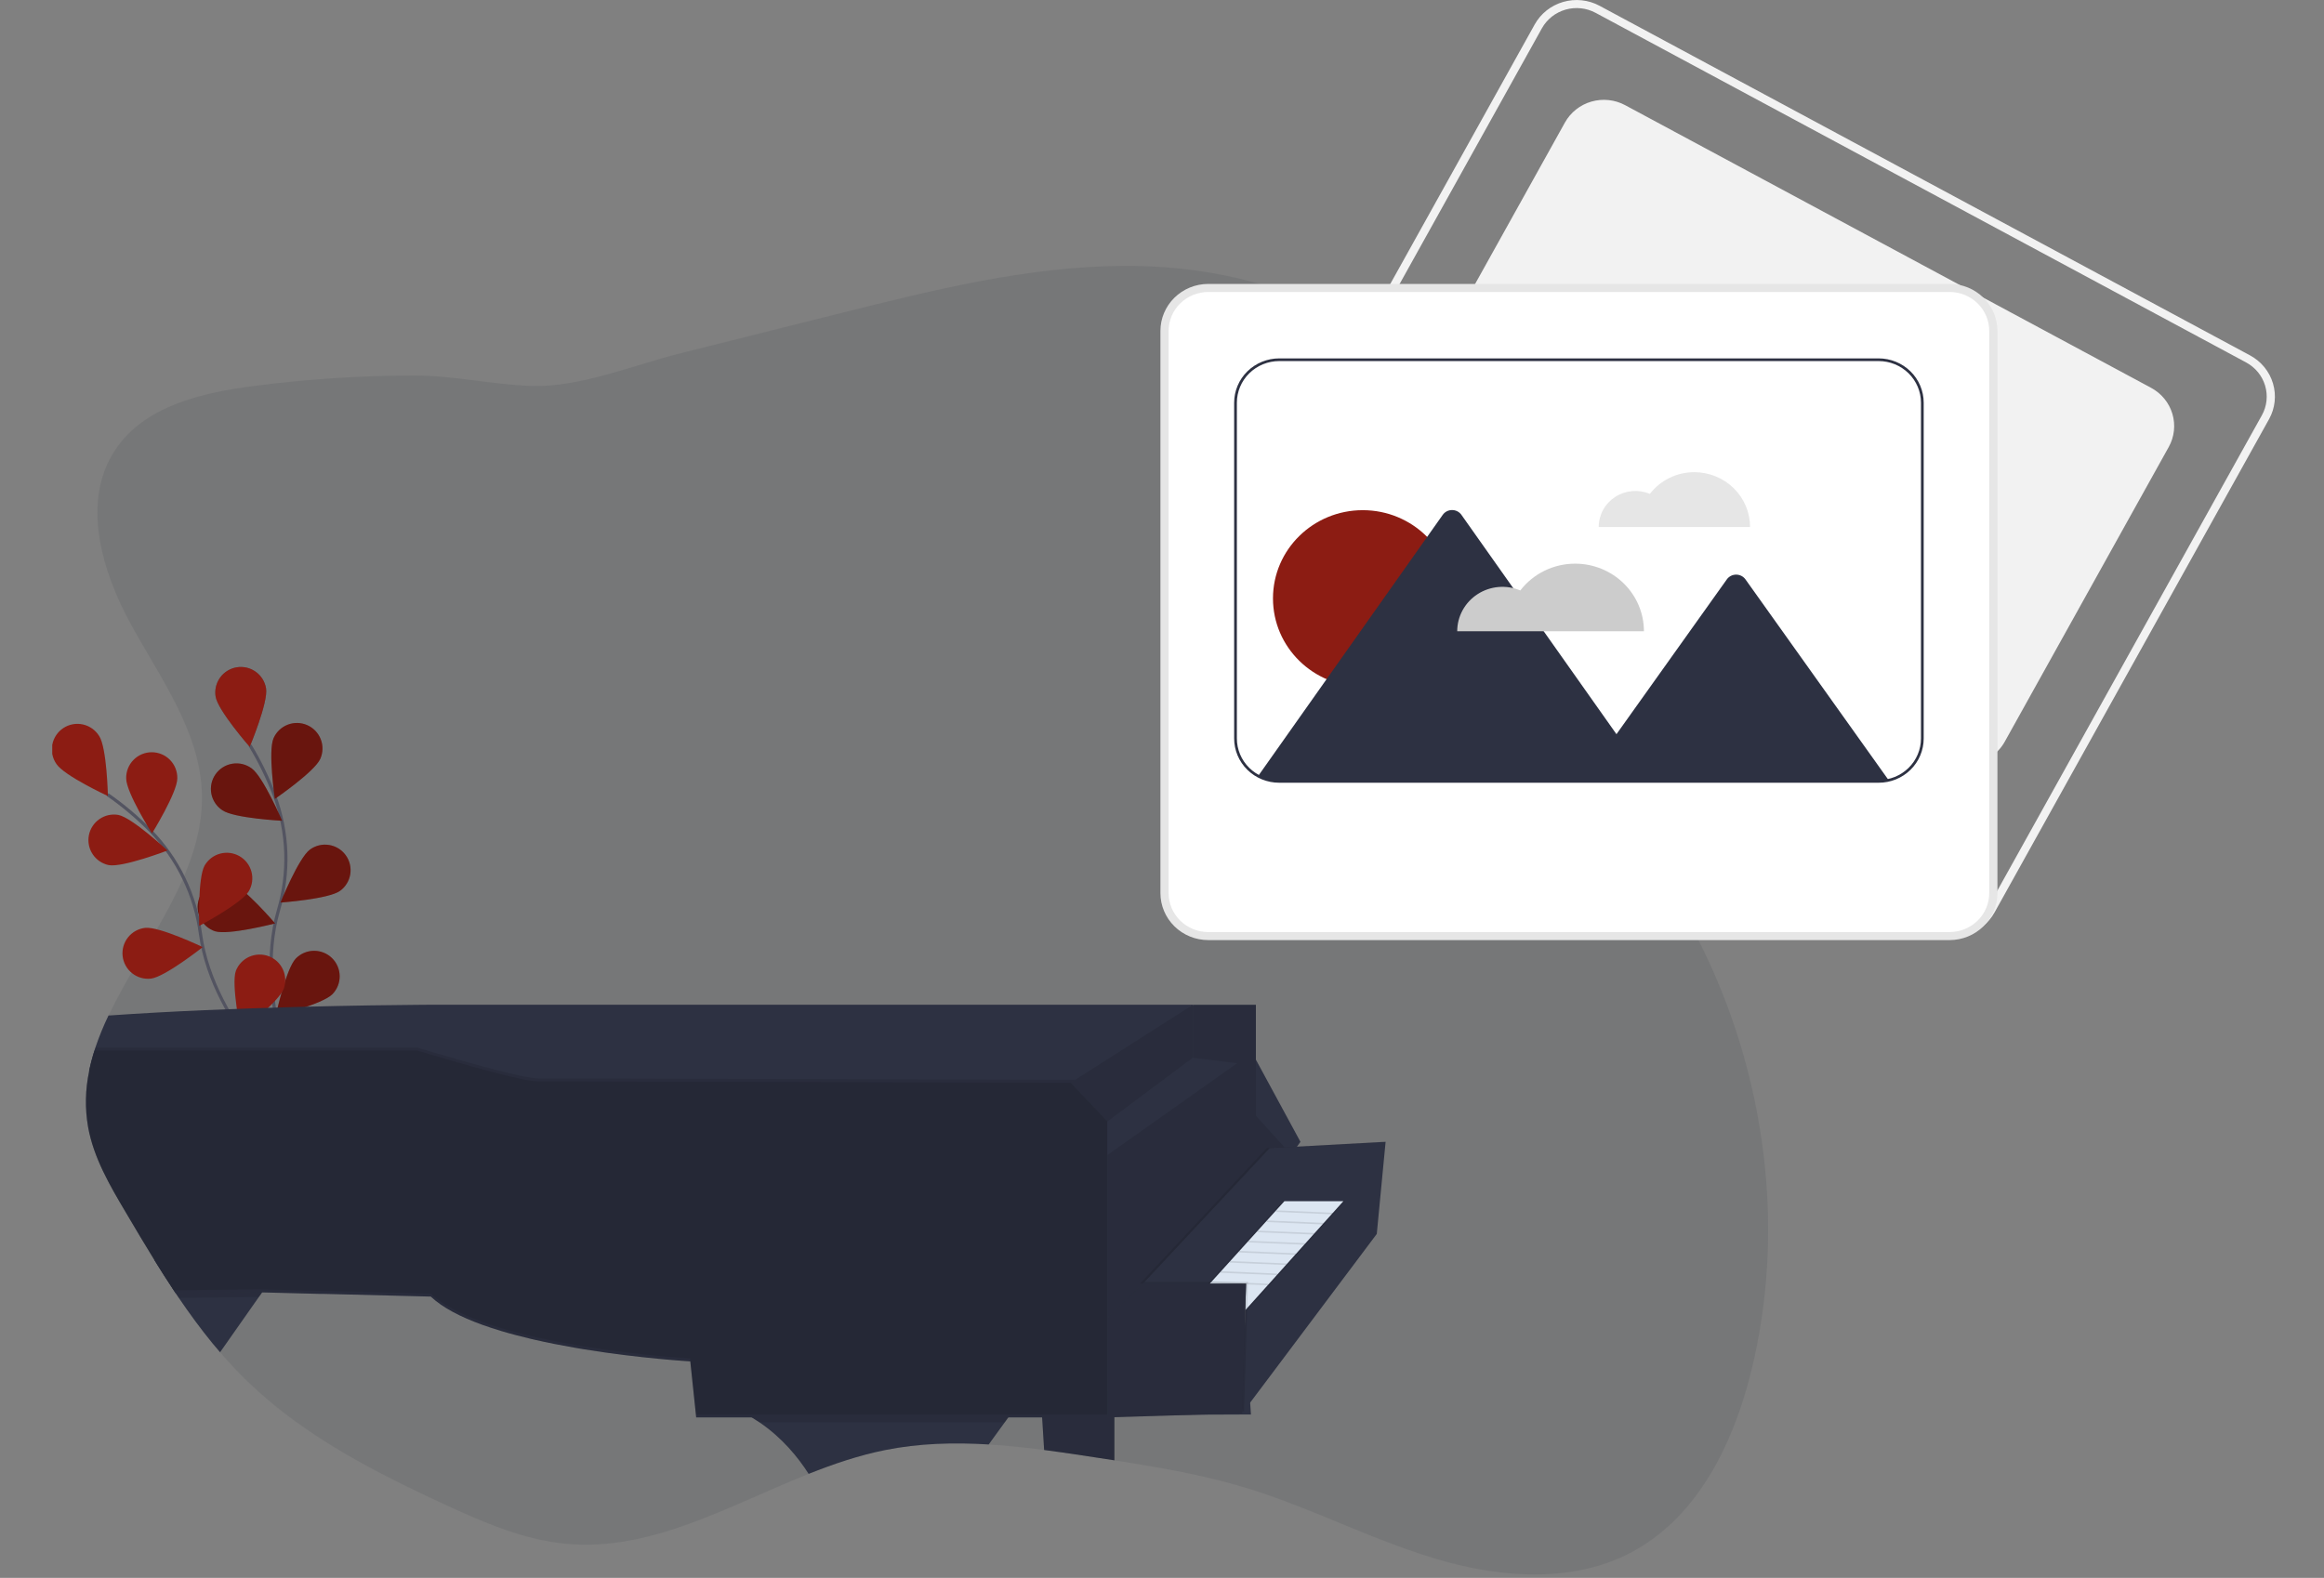 <svg width="1468" height="997" viewBox="0 0 1468 997" fill="none" xmlns="http://www.w3.org/2000/svg">
<rect x="0" y="0" width="1468" height="997" fill="#808080" stroke="none"/>
<style>
    #cloud-left {
        animation: MoveLeftCloud 5s linear infinite;
        transform-box: fill-box;
    }
    
    @keyframes MoveLeftCloud {
        0% {
            transform: translateX(20%);
        }
        25% {
            transform: translateX(0%);
        }
        50% {
            transform: translateX(-20%);
        }
        100% {
            transform: translateX(20%);
        }
    }
    
    #cloud-right {
        animation: MoveRightCloud 5s linear infinite;
        transform-box: fill-box;
    }
    
    @keyframes MoveRightCloud {
        0% {
            transform: translateX(-20%);
        }
        25% {
            transform: translateX(0%);
        }
        50% {
            transform: translateX(20%);
        }
        100% {
            transform: translateX(-20%);
        }
    }
    
    #plant-left {
        transform-origin: center;
        transform-box: fill-box;
        animation: TiltLeftLeaves 3s ease-in-out infinite;
    }
    
    @keyframes TiltLeftLeaves {
        0% {
            transform: rotate(0deg);
        }
        50% {
            transform: rotate(-1deg);
        }
        100% {
            transform: rotate(0deg);
        }
    }

    #plant-right {
        transform-origin: center;
        transform-box: fill-box;
        animation: TiltRightLeaves 3s ease-in-out infinite;
    }
    
    @keyframes TiltRightLeaves {
        0% {
            transform: rotate(0deg);
        }
        50% {
            transform: rotate(10deg);
        }
        100% {
            transform: rotate(0deg);
        }
    }
</style>
<g id="hobbies-graphic">
<g id="music" clip-path="url(#clip0)">
<path id="piano-background" opacity="0.1" d="M1107.07 862.82C1096.99 905.82 1077.18 949.82 1041.21 974.34C1039.9 975.25 1038.55 976.12 1037.21 976.97C1035.21 978.19 1033.21 979.37 1031.21 980.48C1030.69 980.77 1030.21 981.04 1029.65 981.31C1025.27 983.569 1020.75 985.534 1016.11 987.19C981.811 999.56 942.43 995.53 907 984.95C900.36 982.95 893.781 980.78 887.271 978.43C882.101 976.58 876.97 974.63 871.85 972.63H871.73C870.92 972.32 870.1 972 869.3 971.63L866.641 970.63C861.921 968.75 857.21 966.837 852.51 964.89C846.97 962.62 841.44 960.33 835.91 958.07C820 951.57 804.011 945.31 787.581 940.28C780.751 938.19 773.84 936.28 766.9 934.62C746.19 929.55 725.11 926.03 704.01 922.74L693.081 921.06C681.981 919.35 670.81 917.65 659.62 916.19C647.98 914.67 636.31 913.41 624.62 912.71C602.62 911.36 580.62 911.94 559.04 916.28C542.64 919.58 526.66 925 510.88 931.28C460.12 951.46 411.45 980.36 357.88 975.48C331.18 973.05 306.05 962.21 281.71 950.98C246.78 934.88 211.93 917.42 181.49 894.33C172.898 887.852 164.697 880.869 156.93 873.42C156.71 873.23 156.5 873.02 156.29 872.82L156.11 872.64L155.87 872.41L155.48 872.03C149.74 866.43 144.29 860.56 139.07 854.48L134.37 848.88C126.83 839.68 119.79 830.05 113.08 820.18L110.93 817.06L109.7 815.22C105.514 808.9 101.427 802.503 97.441 796.03C91.3 786.1 85.341 776.03 79.441 766.03C69.35 749.03 59.071 731.47 55.59 712.03C53.567 700.386 53.784 688.463 56.23 676.9C57.142 672.462 58.29 668.076 59.67 663.76C59.88 663.13 60.071 662.52 60.291 661.9C62.632 655.006 65.391 648.26 68.55 641.7C90.281 595.95 128.93 552.12 127.55 501.55C126.46 462.55 101.66 428.98 82.861 394.8C64.061 360.62 51.181 316.58 72.861 284.13C91.201 256.59 127.35 248.13 160.17 243.92C193.581 239.552 227.236 237.327 260.93 237.26C286.46 237.17 310.71 243.03 335.73 243.86C366.35 244.86 400.28 230.63 429.73 223.24C463.864 214.693 497.957 206.153 532.01 197.62C590.23 183.04 649.12 168.42 709.13 168C769.14 167.58 831.32 183 876.75 222.21C892.31 235.66 905.921 252.16 912.201 271.75C925.261 312.5 904.651 358.22 917.201 399.12C928.051 434.35 960.511 457.46 987.891 482.12C1091.52 575.57 1138.93 727.01 1107.07 862.82Z" fill="#242835"/>
<g id="plants">
<g id="plant-right">
<path id="Vector" d="M192.23 700.59C192.23 700.59 159.37 632.25 175.85 575.31C182.92 551.471 182.064 525.981 173.41 502.67C169.23 491.636 164.048 481.009 157.93 470.92" stroke="#535461" stroke-width="2" stroke-miterlimit="10"/>
<g id="plant-right-leavesRight">
<path id="Vector_2" d="M202.35 479.42C198.78 487.59 173.62 504.8 173.62 504.8C173.62 504.8 169.2 474.64 172.78 466.47C174.497 462.549 177.702 459.47 181.689 457.912C185.676 456.354 190.119 456.443 194.04 458.16C197.961 459.877 201.04 463.082 202.598 467.069C204.157 471.056 204.067 475.499 202.35 479.42V479.42Z" fill="#8C1C13"/>
<path id="Vector_3" d="M214.8 562.89C207.59 568.13 177.18 570.29 177.18 570.29C177.18 570.29 188.6 542.02 195.81 536.78C199.272 534.26 203.594 533.22 207.823 533.886C212.053 534.553 215.845 536.873 218.365 540.335C220.884 543.797 221.925 548.119 221.258 552.349C220.592 556.579 218.272 560.37 214.81 562.89H214.8Z" fill="#8C1C13"/>
<path id="Vector_4" d="M209.99 628.17C203.77 634.56 174.17 641.81 174.17 641.81C174.17 641.81 180.64 612.03 186.86 605.64C188.339 604.121 190.103 602.909 192.051 602.072C193.999 601.235 196.093 600.79 198.213 600.762C200.333 600.734 202.437 601.124 204.407 601.909C206.376 602.695 208.171 603.861 209.69 605.34C211.209 606.819 212.421 608.583 213.258 610.531C214.095 612.479 214.54 614.573 214.568 616.693C214.596 618.813 214.206 620.918 213.421 622.887C212.635 624.856 211.469 626.651 209.99 628.17V628.17Z" fill="#8C1C13"/>
<path id="Vector_5" opacity="0.25" d="M202.35 479.42C198.78 487.59 173.62 504.8 173.62 504.8C173.62 504.8 169.2 474.64 172.78 466.47C174.497 462.549 177.702 459.47 181.689 457.912C185.676 456.354 190.119 456.443 194.04 458.16C197.961 459.877 201.04 463.082 202.598 467.069C204.157 471.056 204.067 475.499 202.35 479.42V479.42Z" fill="black"/>
<path id="Vector_6" opacity="0.25" d="M214.8 562.89C207.59 568.13 177.18 570.29 177.18 570.29C177.18 570.29 188.6 542.02 195.81 536.78C199.272 534.26 203.594 533.22 207.823 533.886C212.053 534.553 215.845 536.873 218.365 540.335C220.884 543.797 221.925 548.119 221.258 552.349C220.592 556.579 218.272 560.37 214.81 562.89H214.8Z" fill="black"/>
<path id="Vector_7" opacity="0.25" d="M209.99 628.17C203.77 634.56 174.17 641.81 174.17 641.81C174.17 641.81 180.64 612.03 186.86 605.64C188.339 604.121 190.103 602.909 192.051 602.072C193.999 601.235 196.093 600.79 198.213 600.762C200.333 600.734 202.437 601.124 204.407 601.909C206.376 602.695 208.171 603.861 209.69 605.34C211.209 606.819 212.421 608.583 213.258 610.531C214.095 612.479 214.54 614.573 214.568 616.693C214.596 618.813 214.206 620.918 213.421 622.887C212.635 624.856 211.469 626.651 209.99 628.17V628.17Z" fill="black"/>
</g>
<g id="plant-right-leavesLeft">
<path id="Vector_8" d="M135.79 588.42C144.29 591.1 173.79 583.47 173.79 583.47C173.79 583.47 153.99 560.3 145.48 557.62C141.428 556.446 137.078 556.905 133.36 558.897C129.641 560.889 126.85 564.257 125.583 568.281C124.316 572.305 124.673 576.664 126.579 580.428C128.484 584.191 131.787 587.06 135.78 588.42H135.79Z" fill="#8C1C13"/>
<path id="Vector_9" opacity="0.25" d="M168.06 434.97C169.5 443.77 157.73 471.89 157.73 471.89C157.73 471.89 137.64 448.97 136.2 440.17C135.511 435.945 136.528 431.619 139.027 428.144C141.527 424.669 145.305 422.33 149.53 421.64C153.755 420.95 158.081 421.967 161.556 424.467C165.031 426.967 167.371 430.745 168.06 434.97V434.97Z" fill="black"/>
<path id="Vector_10" d="M140.44 511.95C147.76 517.05 178.2 518.6 178.2 518.6C178.2 518.6 166.2 490.6 158.92 485.47C157.184 484.196 155.211 483.282 153.116 482.782C151.022 482.282 148.849 482.206 146.725 482.558C144.601 482.91 142.568 483.683 140.747 484.832C138.926 485.981 137.353 487.482 136.121 489.248C134.889 491.013 134.022 493.008 133.572 495.113C133.122 497.219 133.097 499.393 133.499 501.508C133.902 503.624 134.723 505.637 135.915 507.43C137.107 509.223 138.645 510.76 140.44 511.95V511.95Z" fill="#8C1C13"/>
<path id="Vector_11" opacity="0.25" d="M140.44 511.95C147.76 517.05 178.2 518.6 178.2 518.6C178.2 518.6 166.2 490.6 158.92 485.47C157.184 484.196 155.211 483.282 153.116 482.782C151.022 482.282 148.849 482.206 146.725 482.558C144.601 482.91 142.568 483.683 140.747 484.832C138.926 485.981 137.353 487.482 136.121 489.248C134.889 491.013 134.022 493.008 133.572 495.113C133.122 497.219 133.097 499.393 133.499 501.508C133.902 503.624 134.723 505.637 135.915 507.43C137.107 509.223 138.645 510.76 140.44 511.95V511.95Z" fill="black"/>
<path id="Vector_12" opacity="0.25" d="M135.79 588.42C144.29 591.1 173.79 583.47 173.79 583.47C173.79 583.47 153.99 560.3 145.48 557.62C141.428 556.446 137.078 556.905 133.36 558.897C129.641 560.889 126.85 564.257 125.583 568.281C124.316 572.305 124.673 576.664 126.579 580.428C128.484 584.191 131.787 587.06 135.78 588.42H135.79Z" fill="black"/>
</g>
<path id="plant-right-topLeaf" d="M168.06 434.97C169.5 443.77 157.73 471.89 157.73 471.89C157.73 471.89 137.64 448.97 136.2 440.17C135.511 435.945 136.528 431.619 139.027 428.144C141.527 424.669 145.305 422.33 149.53 421.64C153.755 420.95 158.081 421.967 161.556 424.467C165.031 426.967 167.371 430.745 168.06 434.97V434.97Z" fill="#8C1C13"/>
</g>
<g id="plant-left">
<path id="Vector_13" d="M192.38 698.08C192.38 698.08 134.64 648.92 126.64 590.18C123.426 565.517 112.299 542.561 94.93 524.76C86.642 516.376 77.604 508.767 67.93 502.03" stroke="#535461" stroke-width="2" stroke-miterlimit="10"/>
<g id="plant-left-leavesRight">
<path id="Vector_14" d="M112.01 491.77C112.01 500.69 96.01 526.61 96.01 526.61C96.01 526.61 79.75 500.83 79.71 491.92C79.647 489.767 80.016 487.623 80.794 485.614C81.573 483.606 82.745 481.773 84.242 480.225C85.74 478.676 87.531 477.443 89.513 476.597C91.494 475.751 93.624 475.31 95.778 475.3C97.932 475.29 100.066 475.711 102.055 476.539C104.044 477.366 105.848 478.583 107.359 480.117C108.871 481.652 110.06 483.474 110.857 485.475C111.654 487.476 112.043 489.616 112 491.77H112.01Z" fill="#8C1C13"/>
<path id="Vector_15" d="M157.21 563.05C152.74 570.76 125.82 585.05 125.82 585.05C125.82 585.05 124.82 554.59 129.27 546.87C131.415 543.165 134.945 540.464 139.082 539.361C143.219 538.259 147.625 538.844 151.33 540.99C155.035 543.136 157.736 546.665 158.839 550.802C159.941 554.939 159.355 559.345 157.21 563.05V563.05Z" fill="#8C1C13"/>
<path id="Vector_16" d="M179.27 624.68C176.17 633.03 152.05 651.68 152.05 651.68C152.05 651.68 145.93 621.81 148.99 613.42C150.53 609.474 153.558 606.291 157.423 604.557C161.288 602.823 165.679 602.676 169.65 604.149C173.622 605.622 176.856 608.596 178.655 612.431C180.454 616.266 180.675 620.654 179.27 624.65V624.68Z" fill="#8C1C13"/>
</g>
<g id="plant-left-leavesLeft">
<path id="Vector_17" d="M68.59 546.61C77.35 548.31 105.8 537.39 105.8 537.39C105.8 537.39 83.5 516.61 74.75 514.91C70.587 514.191 66.307 515.132 62.83 517.531C59.352 519.93 56.953 523.596 56.147 527.744C55.341 531.891 56.193 536.189 58.519 539.716C60.845 543.243 64.46 545.718 68.59 546.61V546.61Z" fill="#8C1C13"/>
<path id="Vector_18" d="M95.3 618.35C104.16 617.35 128.05 598.43 128.05 598.43C128.05 598.43 100.56 585.27 91.7 586.27C89.594 586.506 87.555 587.155 85.699 588.18C83.843 589.204 82.208 590.584 80.885 592.241C78.215 595.586 76.983 599.856 77.46 604.11C77.697 606.216 78.345 608.256 79.37 610.111C80.394 611.967 81.774 613.603 83.431 614.925C86.777 617.595 91.046 618.827 95.3 618.35V618.35Z" fill="#8C1C13"/>
<path id="Vector_19" d="M130.83 684.53C139.73 685.04 166.48 670.42 166.48 670.42C166.48 670.42 141.6 652.81 132.7 652.29C128.473 652.125 124.35 653.625 121.218 656.468C118.085 659.311 116.193 663.27 115.948 667.493C115.703 671.716 117.125 675.866 119.908 679.052C122.691 682.238 126.612 684.205 130.83 684.53Z" fill="#8C1C13"/>
</g>
<path id="plant-left-topLeaf" d="M62.65 465.04C67.53 472.5 68.16 502.98 68.16 502.98C68.16 502.98 40.51 490.17 35.63 482.71C34.401 480.938 33.539 478.938 33.095 476.828C32.652 474.718 32.635 472.54 33.048 470.423C33.46 468.306 34.292 466.294 35.495 464.504C36.698 462.714 38.247 461.184 40.052 460.003C41.856 458.822 43.879 458.015 46.001 457.629C48.122 457.243 50.3 457.286 52.404 457.755C54.509 458.225 56.498 459.111 58.255 460.363C60.011 461.614 61.499 463.204 62.63 465.04H62.65Z" fill="#8C1C13"/>
</g>
</g>
<g id="piano">
<path id="Vector_20" d="M650.31 779.66L784.74 811.13L790.18 893.73L631.68 894.35L650.31 779.66Z" fill="#2D3142"/>
<path id="Vector_21" d="M753.06 634.87L656.24 691.16L679.82 761.42L685.18 852.12L755.12 837.16L790.18 765.25L821.45 721.46L792.7 668.44L753.06 634.87Z" fill="#2D3142"/>
<path id="Vector_22" d="M703.93 880.05V922.71L693 921.03C681.9 919.32 670.73 917.62 659.54 916.16L658.271 895.58L658.17 893.73L656.73 870.42L699.54 879.13L700.78 879.38L703.93 880.05Z" fill="#2D3142"/>
<path id="Vector_23" opacity="0.1" d="M703.93 880.05V922.71L693 921.03C681.9 919.32 670.73 917.62 659.54 916.16L658.271 895.58L658.17 893.73L656.73 870.42L699.54 879.13L700.78 879.38L703.93 880.05Z" fill="black"/>
<path id="Vector_24" d="M651.12 876.04L638.29 893.73L636.93 895.58L634.68 898.69L624.53 912.69C602.53 911.34 580.53 911.92 558.95 916.26C542.55 919.56 526.57 924.98 510.79 931.26C504.23 920.99 494.14 908.48 479.72 898.71C478.15 897.64 476.52 896.61 474.84 895.6C473.77 894.97 472.69 894.35 471.58 893.75C464.758 890.059 457.497 887.243 449.97 885.37L651.12 876.04Z" fill="#2D3142"/>
<path id="Vector_25" d="M139.02 854.42L163.49 819.55L165.63 816.55L166.91 814.72L178.09 798.78H177.74C173.74 798.6 136.99 797.11 97.46 796.07C101.46 802.53 105.547 808.927 109.72 815.26L110.95 817.1L113.03 820.18C119.74 830.05 126.78 839.68 134.32 848.88L139.02 854.42Z" fill="#2D3142"/>
<path id="Vector_26" d="M753.56 634.86L742.73 641.76L718.38 657.29L679.17 682.29L676.27 684.13L677.2 713.06L504.93 721.42H314.98L263.74 708.61L262.67 708.34L261.6 708.07L251.47 705.53L206.93 694.42L56.21 676.87C57.121 672.432 58.27 668.046 59.65 663.73C59.86 663.1 60.05 662.49 60.27 661.87C62.612 654.976 65.37 648.23 68.53 641.67C147.92 636.1 239.35 635.08 263.34 634.91L269.34 634.86H753.56Z" fill="#2D3142"/>
<path id="Vector_27" opacity="0.1" d="M651.13 876.04L449.99 885.34C460.62 888 470.695 892.52 479.75 898.69H634.75L651.13 876.04Z" fill="black"/>
<path id="Vector_28" opacity="0.1" d="M178.09 798.75L166.93 814.69L165.65 816.52L163.51 819.52H162.28H159.55L113.05 820.08L110.93 817.06L109.7 815.22C105.514 808.9 101.427 802.503 97.44 796.03C136.97 797.03 173.75 798.56 177.72 798.74L178.09 798.75Z" fill="black"/>
<path id="Vector_29" d="M699.54 684.21V895.58H439.75L436.03 860.2C436.03 860.2 404.89 858.4 369.03 852.58C366.97 852.23 364.89 851.89 362.79 851.52C354.25 850.04 345.53 848.33 336.98 846.35L335.27 845.95C332.07 845.203 328.907 844.413 325.78 843.58C322.71 842.78 319.69 841.92 316.73 841.04C312.52 839.77 308.45 838.44 304.54 837.04C291.01 832.14 279.54 826.27 272.13 819.25L266.6 819.11L204.79 817.55H203.67H203.32H202.2L165.63 816.61L162.26 816.53L110.99 817.15L109.76 815.31C105.573 808.99 101.487 802.593 97.5 796.12C91.36 786.19 85.4 776.12 79.5 766.12C69.41 749.12 59.13 731.56 55.65 712.12C53.626 700.476 53.844 688.553 56.29 676.99C57.202 672.552 58.35 668.166 59.73 663.85H263.76L265 664.22L271.77 666.22L272.84 666.54L273.91 666.86C292.36 672.36 330.32 683.33 340.08 683.33H357.18L445.72 683.55L527.63 683.78C586.95 683.92 645.11 684.08 676.24 684.16L699.54 684.21Z" fill="#2D3142"/>
<path id="Vector_30" opacity="0.1" d="M699.54 682.36V893.73H439.75L436.03 858.35C436.03 858.35 405.03 856.55 369.25 850.75C368.06 850.54 366.85 850.35 365.64 850.15C356.78 848.64 347.64 846.9 338.74 844.89L337.51 844.61L336.7 844.42L334.53 843.9C331.59 843.22 328.67 842.49 325.79 841.72C322.63 840.893 319.523 840.017 316.47 839.09C312.2 837.82 308.07 836.45 304.11 835.01C290.77 830.14 279.47 824.32 272.11 817.38L269.61 817.31L206.37 815.71H205.27H204.93H203.82L166.92 814.71L163.82 814.63H162.27L109.73 815.27C105.543 808.95 101.456 802.553 97.47 796.08C91.33 786.15 85.37 776.08 79.47 766.08C69.38 749.08 59.1 731.52 55.62 712.08C53.596 700.436 53.813 688.513 56.26 676.95C57.171 672.512 58.319 668.126 59.7 663.81C59.91 663.18 60.1 662.57 60.32 661.95H263.76L265.2 662.4C266.63 662.83 269.05 663.57 272.2 664.5L273.26 664.82C273.6 664.92 273.95 665.04 274.32 665.14C292.93 670.61 330.42 681.42 340.11 681.42H358.11L447.63 681.65L529.32 681.86L679.15 682.26L699.54 682.36Z" fill="black"/>
<path id="Vector_31" opacity="0.1" d="M699.54 684.21V895.58H439.75L436.03 860.2C436.03 860.2 404.89 858.4 369.03 852.58C366.97 852.23 364.89 851.89 362.79 851.52C354.25 850.04 345.53 848.33 336.98 846.35L335.27 845.95C332.07 845.203 328.907 844.413 325.78 843.58C322.71 842.78 319.69 841.92 316.73 841.04C312.52 839.77 308.45 838.44 304.54 837.04C291.01 832.14 279.54 826.27 272.13 819.25L266.6 819.11L204.79 817.55H203.67H203.32H202.2L165.63 816.61L162.26 816.53L110.99 817.15L109.76 815.31C105.573 808.99 101.487 802.593 97.5 796.12C91.36 786.19 85.4 776.12 79.5 766.12C69.41 749.12 59.13 731.56 55.65 712.12C53.626 700.476 53.844 688.553 56.29 676.99C57.202 672.552 58.35 668.166 59.73 663.85H263.76L265 664.22L271.77 666.22L272.84 666.54L273.91 666.86C292.36 672.36 330.32 683.33 340.08 683.33H357.18L445.72 683.55L527.63 683.78C586.95 683.92 645.11 684.08 676.24 684.16L699.54 684.21Z" fill="black"/>
<path id="Vector_32" d="M753.56 634.87V668.35L699.549 708.7L676.27 684.15L753.56 634.87Z" fill="#2D3142"/>
<path id="Vector_33" opacity="0.1" d="M753.56 634.87V668.35L699.549 708.7L676.27 684.15L753.56 634.87Z" fill="black"/>
<path id="Vector_34" d="M781.51 671.78L753.56 668.35L699.55 708.7V729.81L781.51 671.78Z" fill="#2D3142"/>
<path id="Vector_35" d="M793.31 634.87V704.98L811.31 724.84L699.55 832.74V729.81L781.51 671.78L753.56 668.35V634.87H793.31Z" fill="#2D3142"/>
<path id="Vector_36" opacity="0.1" d="M793.31 634.87V704.98L811.31 724.84L699.55 832.74V729.81L781.51 671.78L753.56 668.35V634.87H793.31Z" fill="black"/>
<path id="Vector_37" opacity="0.1" d="M800.14 725.46L873.39 721.46L867.8 779.66L782.75 893L785.24 811.13H720.06L800.14 725.46Z" fill="black"/>
<path id="Vector_38" d="M802 725.46L875.25 721.46L869.67 779.66L784.62 893L787.1 811.13H721.93L802 725.46Z" fill="#2D3142"/>
<path id="Vector_39" opacity="0.1" d="M849.8 758.99H812.55L765.37 811.13H788.34L787.84 827.84L849.8 758.99Z" fill="black"/>
<path id="Vector_40" opacity="0.1" d="M847.32 758.99H810.07L762.89 811.13H785.86L785.35 827.84L847.32 758.99Z" fill="black"/>
<path id="Vector_41" d="M848.56 758.99H811.31L764.13 811.13H787.1L786.59 827.84L848.56 758.99Z" fill="#DCE6F2"/>
<path id="Vector_42" opacity="0.1" d="M785.86 891.76L700.79 894.35V831.5L723.17 809.89H788.34L785.86 891.76Z" fill="black"/>
<path id="Vector_43" d="M784.62 893L699.55 895.59V832.74L721.93 811.13H787.1L784.62 893Z" fill="#2D3142"/>
<path id="Vector_44" opacity="0.1" d="M784.62 893L699.55 895.59V832.74L721.93 811.13H787.1L784.62 893Z" fill="black"/>
<path id="Vector_45" opacity="0.1" d="M806.02 765.25L841.919 766.78" stroke="black" stroke-miterlimit="10"/>
<path id="Vector_46" opacity="0.1" d="M800.18 771.66L836.08 773.19" stroke="black" stroke-miterlimit="10"/>
<path id="Vector_47" opacity="0.1" d="M794.34 778.06L830.24 779.59" stroke="black" stroke-miterlimit="10"/>
<path id="Vector_48" opacity="0.1" d="M788.49 784.47L824.39 786" stroke="black" stroke-miterlimit="10"/>
<path id="Vector_49" opacity="0.1" d="M782.65 790.87L818.55 792.41" stroke="black" stroke-miterlimit="10"/>
<path id="Vector_50" opacity="0.1" d="M776.81 797.28L812.71 798.81" stroke="black" stroke-miterlimit="10"/>
<path id="Vector_51" opacity="0.1" d="M770.96 803.69L806.86 805.22" stroke="black" stroke-miterlimit="10"/>
<path id="Vector_52" opacity="0.1" d="M765.12 810.09L801.02 811.62" stroke="black" stroke-miterlimit="10"/>
</g>
</g>
<g id="photography">
<g id="polaroid-bg">
<path id="Vector_53" d="M1233.37 591.962C1228.32 591.958 1223.35 590.702 1218.93 588.309L808.02 367.406C801.002 363.623 795.798 357.258 793.548 349.708C791.298 342.158 792.187 334.039 796.019 327.132L969.424 15.45C971.327 12.031 973.895 9.014 976.984 6.57C980.072 4.127 983.62 2.306 987.424 1.21C991.229 0.115 995.216 -0.233 999.157 0.186C1003.1 0.605 1006.92 1.783 1010.4 3.653L1421.3 224.557C1428.32 228.339 1433.52 234.704 1435.77 242.254C1438.02 249.805 1437.14 257.924 1433.3 264.831L1259.9 576.513C1258 579.938 1255.44 582.961 1252.35 585.405C1249.26 587.849 1245.71 589.667 1241.9 590.752C1239.13 591.553 1236.26 591.96 1233.37 591.962ZM1221.41 583.847C1227.23 586.975 1234.08 587.703 1240.44 585.87C1246.81 584.037 1252.17 579.793 1255.36 574.072L1428.76 262.39C1431.94 256.667 1432.67 249.94 1430.81 243.684C1428.95 237.428 1424.63 232.154 1418.82 229.02L1007.91 8.116C1002.09 4.987 995.245 4.259 988.879 6.093C982.513 7.926 977.148 12.17 973.965 17.891L800.559 329.573C797.384 335.296 796.648 342.023 798.512 348.279C800.376 354.535 804.688 359.809 810.503 362.943L1221.41 583.847Z" fill="#F2F2F2"/>
<path id="Vector_54" d="M1241.84 482.954C1237.11 482.951 1232.46 481.78 1228.32 479.549L896.109 300.955C892.877 299.221 890.024 296.878 887.714 294.059C885.405 291.24 883.683 288.002 882.648 284.528C881.613 281.054 881.285 277.414 881.682 273.816C882.08 270.218 883.196 266.732 884.966 263.558L988.529 77.412C990.295 74.237 992.68 71.434 995.548 69.166C998.415 66.897 1001.71 65.205 1005.24 64.188C1008.78 63.171 1012.48 62.848 1016.14 63.237C1019.8 63.627 1023.34 64.721 1026.57 66.457L1358.78 245.051C1362.01 246.787 1364.86 249.132 1367.17 251.951C1369.48 254.77 1371.2 258.008 1372.23 261.481C1373.27 264.954 1373.59 268.593 1373.2 272.19C1372.8 275.788 1371.69 279.274 1369.92 282.448L1369.54 282.245L1369.92 282.448L1266.36 468.595C1263.97 472.935 1260.42 476.56 1256.11 479.087C1251.79 481.615 1246.86 482.951 1241.84 482.954V482.954Z" fill="#F2F2F2"/>
</g>
<g id="polaroid-fg">
<path id="Vector_55" d="M1231.53 591.88H763.188C755.756 591.872 748.631 588.966 743.376 583.8C738.121 578.635 735.165 571.631 735.156 564.325V209.077C735.165 201.771 738.121 194.767 743.376 189.602C748.631 184.436 755.756 181.53 763.188 181.522H1231.53C1238.96 181.53 1246.09 184.436 1251.34 189.602C1256.6 194.767 1259.55 201.771 1259.56 209.077V564.325C1259.55 571.631 1256.6 578.635 1251.34 583.8C1246.09 588.966 1238.96 591.872 1231.53 591.88V591.88Z" fill="white"/>
<path id="Vector_56" d="M1231.53 594H763.188C755.184 593.991 747.511 590.862 741.852 585.299C736.192 579.736 733.009 572.193 733 564.325V209.077C733.009 201.209 736.192 193.667 741.852 188.103C747.511 182.54 755.184 179.411 763.188 179.402H1231.53C1239.53 179.411 1247.21 182.54 1252.87 188.103C1258.53 193.667 1261.71 201.209 1261.72 209.077V564.325C1261.71 572.193 1258.53 579.736 1252.87 585.299C1247.21 590.862 1239.53 593.991 1231.53 594ZM763.188 184.489C756.556 184.497 750.199 187.089 745.509 191.699C740.82 196.308 738.183 202.558 738.175 209.077V564.325C738.183 570.844 740.82 577.094 745.509 581.703C750.199 586.313 756.556 588.906 763.188 588.913H1231.53C1238.16 588.906 1244.52 586.313 1249.21 581.703C1253.9 577.094 1256.54 570.844 1256.54 564.325V209.077C1256.54 202.558 1253.9 196.308 1249.21 191.699C1244.52 187.089 1238.16 184.497 1231.53 184.489H763.188Z" fill="#E6E6E6"/>
<path id="Vector_57" d="M860.821 433.859C892.144 433.859 917.537 408.898 917.537 378.107C917.537 347.316 892.144 322.355 860.821 322.355C829.497 322.355 804.104 347.316 804.104 378.107C804.104 408.898 829.497 433.859 860.821 433.859Z" fill="#8C1C13"/>
<path id="Vector_58" d="M1193.03 493.004C1190.95 493.486 1188.82 493.728 1186.68 493.725H808.039C803.375 493.733 798.787 492.575 794.704 490.359L795.713 488.935L837.959 429.136L900.56 340.544L901.474 339.247L911.324 325.308C911.986 324.37 912.869 323.604 913.898 323.075C914.927 322.545 916.071 322.269 917.232 322.269C918.394 322.269 919.538 322.545 920.567 323.075C921.595 323.604 922.479 324.37 923.141 325.308L955.864 371.609V371.618L975.115 398.868L1021.07 463.898L1090.77 366.098C1091.43 365.166 1092.32 364.404 1093.34 363.878C1094.37 363.352 1095.51 363.078 1096.67 363.078C1097.83 363.078 1098.97 363.352 1099.99 363.878C1101.02 364.404 1101.9 365.166 1102.57 366.098L1147.28 428.831L1149.85 432.434L1193.03 493.004Z" fill="#2D3142"/>
<path id="Vector_59" d="M1186.68 494.573H808.038C804.299 494.576 800.597 493.855 797.142 492.45C793.687 491.045 790.548 488.984 787.904 486.385C785.261 483.787 783.164 480.701 781.735 477.305C780.306 473.909 779.572 470.269 779.575 466.594V254.428C779.584 247.011 782.585 239.899 787.921 234.654C793.257 229.408 800.492 226.458 808.038 226.449H1186.68C1194.23 226.458 1201.46 229.408 1206.8 234.654C1212.13 239.899 1215.13 247.011 1215.14 254.428V466.594C1215.15 470.269 1214.41 473.909 1212.98 477.306C1211.56 480.702 1209.46 483.788 1206.82 486.387C1204.17 488.986 1201.03 491.047 1197.58 492.452C1194.12 493.856 1190.42 494.577 1186.68 494.573V494.573ZM808.038 228.145C800.949 228.153 794.153 230.925 789.14 235.852C784.128 240.779 781.308 247.46 781.3 254.428V466.594C781.297 470.046 781.986 473.466 783.329 476.656C784.671 479.846 786.641 482.745 789.124 485.186C791.608 487.627 794.557 489.563 797.802 490.883C801.047 492.203 804.526 492.88 808.038 492.877H1186.68C1190.19 492.881 1193.67 492.204 1196.92 490.885C1200.16 489.565 1203.11 487.629 1205.6 485.188C1208.08 482.747 1210.05 479.847 1211.39 476.657C1212.73 473.466 1213.42 470.047 1213.42 466.594V254.428C1213.41 247.46 1210.59 240.779 1205.58 235.852C1200.56 230.925 1193.77 228.153 1186.68 228.145H808.038Z" fill="#2D3142"/>
</g>
<path id="cloud-right" d="M1070.24 298.345C1064.8 298.341 1059.44 299.578 1054.56 301.959C1049.69 304.341 1045.45 307.801 1042.17 312.068C1038.65 310.578 1034.81 309.972 1030.99 310.302C1027.17 310.633 1023.49 311.891 1020.29 313.962C1017.09 316.034 1014.46 318.855 1012.64 322.171C1010.82 325.488 1009.87 329.197 1009.87 332.965H1105.46C1105.46 328.419 1104.55 323.917 1102.78 319.717C1101.01 315.516 1098.42 311.7 1095.15 308.485C1091.88 305.27 1087.99 302.72 1083.72 300.98C1079.45 299.24 1074.87 298.345 1070.24 298.345Z" fill="#E6E6E6"/>
<path id="cloud-left" d="M994.97 356.153C988.258 356.148 981.635 357.674 975.624 360.612C969.614 363.55 964.379 367.82 960.331 373.084C955.987 371.246 951.247 370.498 946.536 370.906C941.824 371.314 937.29 372.865 933.34 375.421C929.389 377.977 926.146 381.457 923.902 385.549C921.657 389.642 920.482 394.217 920.48 398.866H1038.42C1038.42 393.257 1037.3 387.703 1035.12 382.521C1032.93 377.338 1029.73 372.63 1025.7 368.663C1021.66 364.697 1016.87 361.551 1011.6 359.404C1006.33 357.258 1000.68 356.153 994.97 356.153V356.153Z" fill="#CCCCCC"/>
</g>
</g>
<defs>
<clipPath id="clip0">
<rect width="1083.87" height="826.84" fill="white" transform="translate(33 168)"/>
</clipPath>
</defs>
</svg>
